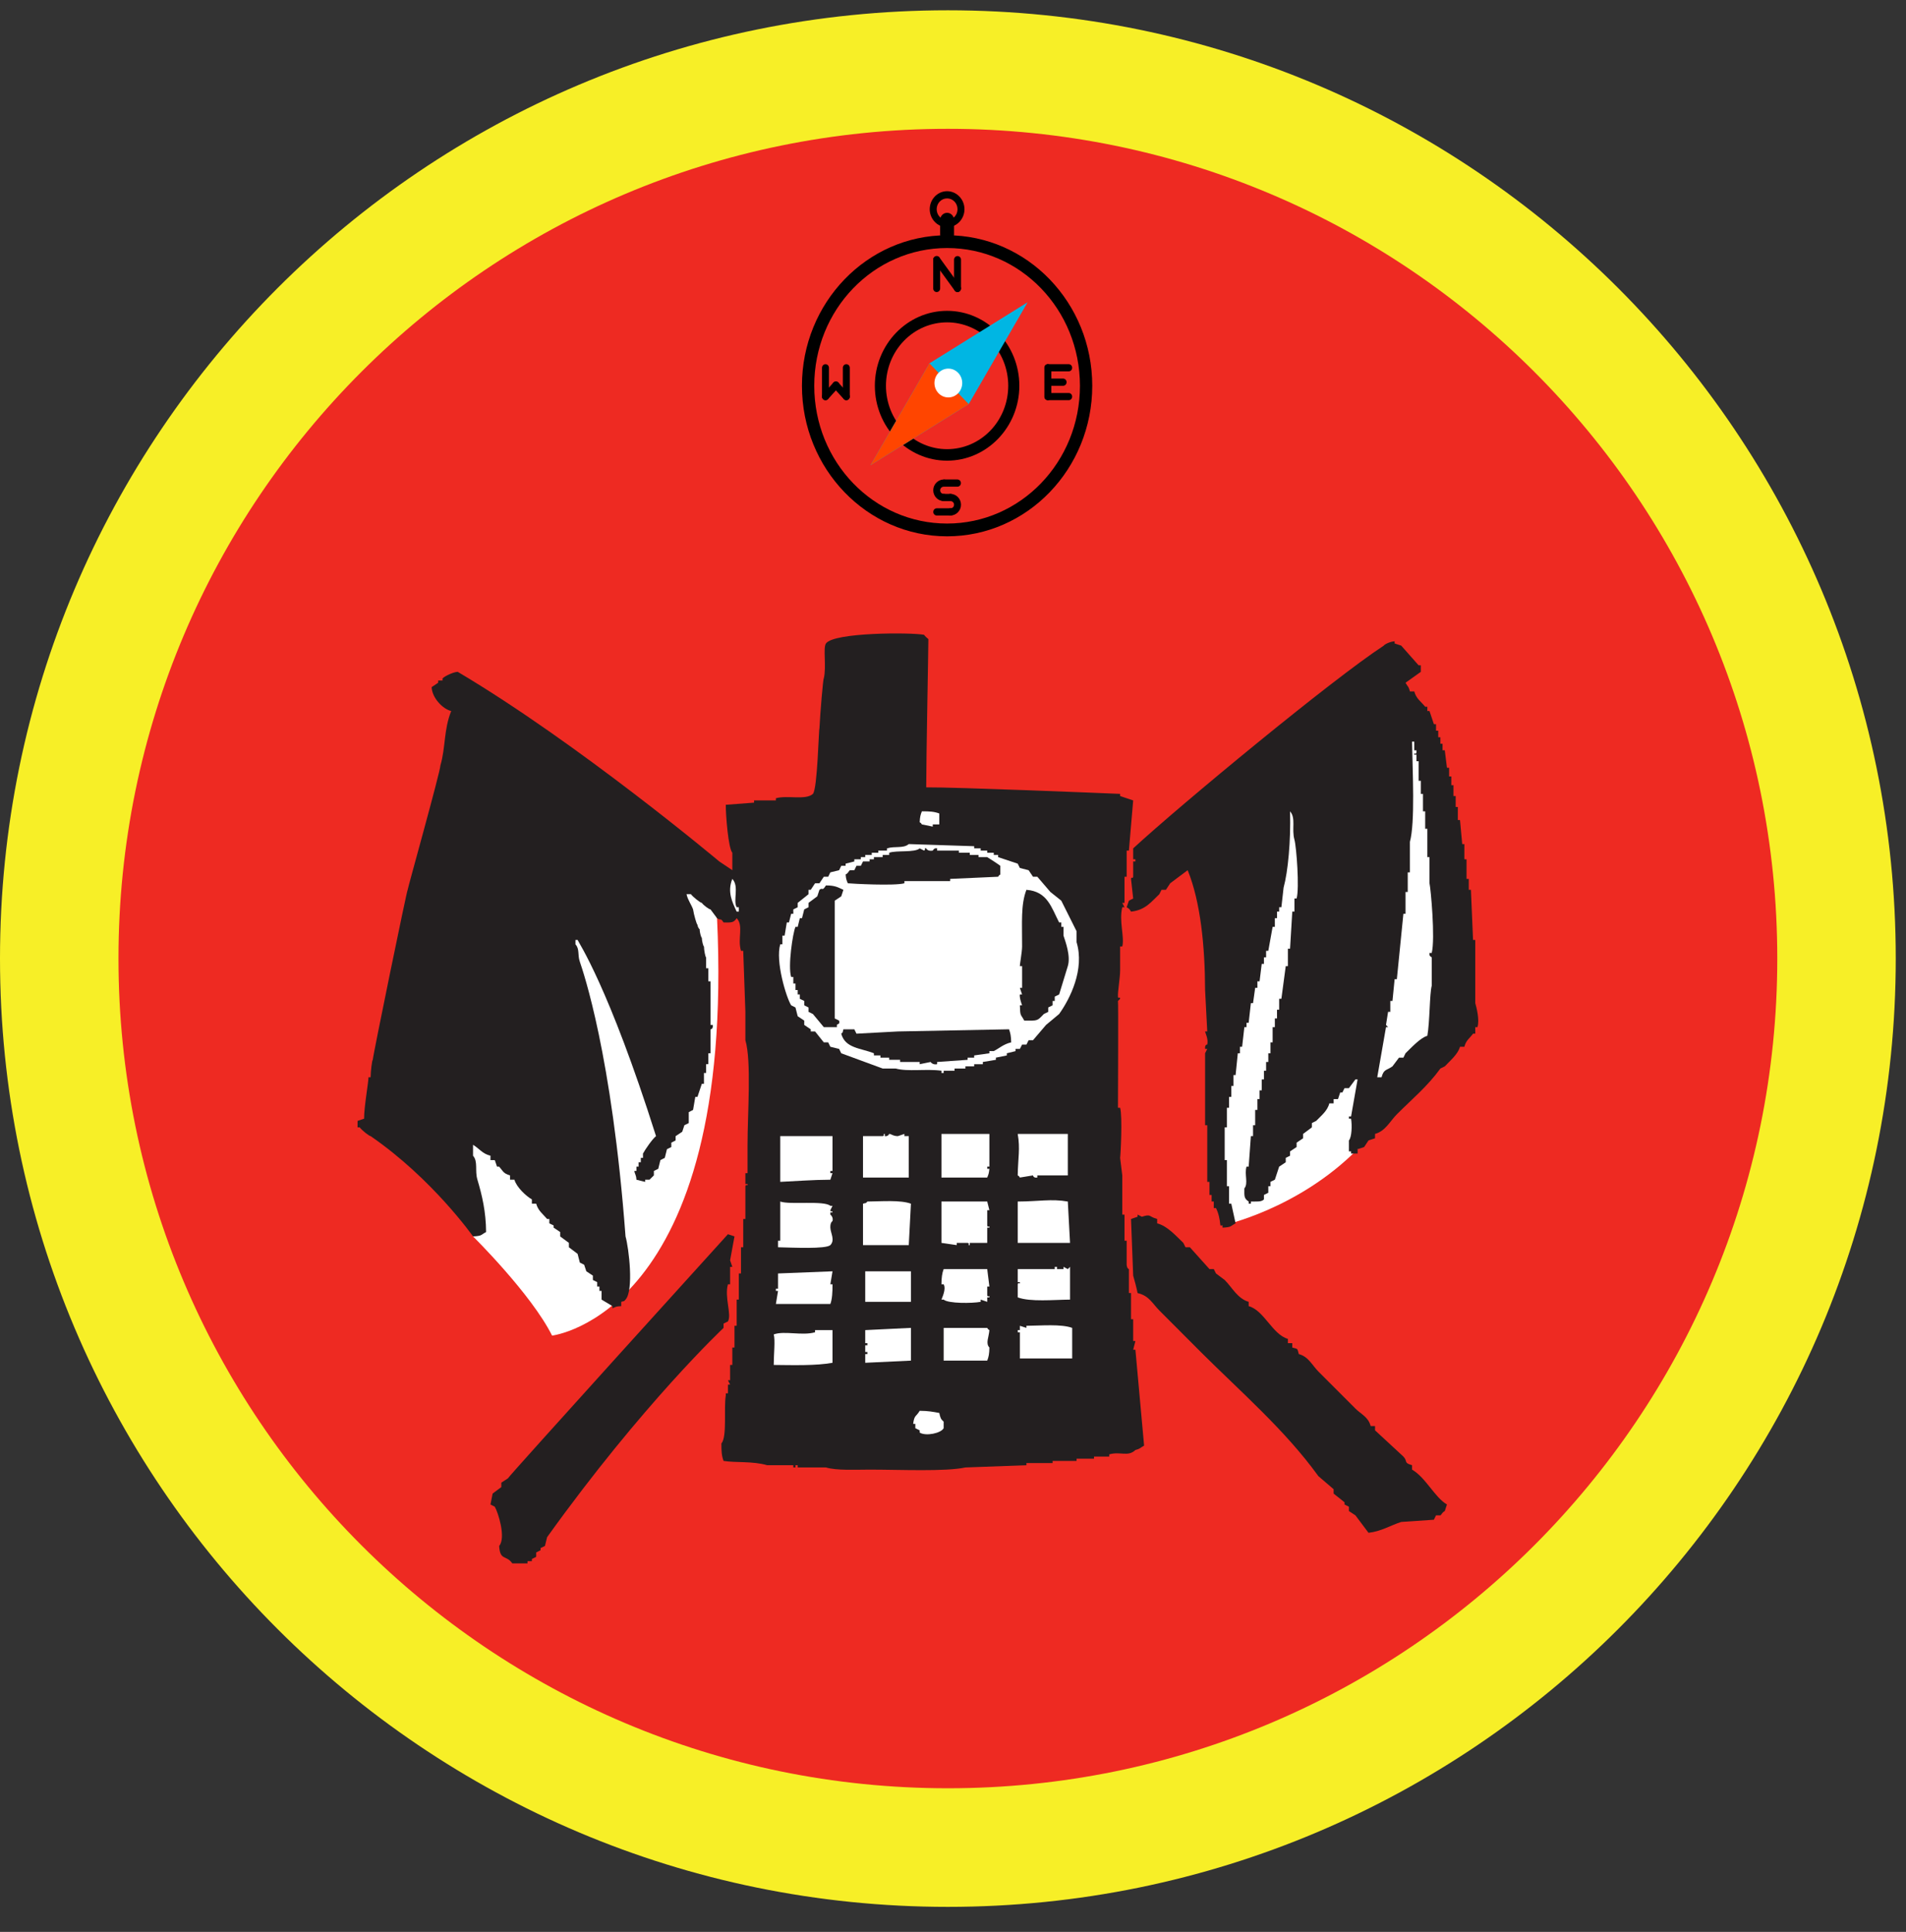 <?xml version="1.0" encoding="UTF-8" standalone="no"?>
<!DOCTYPE svg PUBLIC "-//W3C//DTD SVG 1.1//EN" "http://www.w3.org/Graphics/SVG/1.1/DTD/svg11.dtd">
<svg width="100%" height="100%" viewBox="0 0 152 154" version="1.1" xmlns="http://www.w3.org/2000/svg" xmlns:xlink="http://www.w3.org/1999/xlink" xml:space="preserve" xmlns:serif="http://www.serif.com/" style="fill-rule:evenodd;clip-rule:evenodd;stroke-linejoin:round;stroke-miterlimit:2;">
    <rect x="0" y="0" width="152" height="154" fill="#333333" stroke="none"/>
    <path d="M75.588,0.82C33.844,0.82 0,34.664 0,76.408C0,118.158 33.844,152.003 75.588,152.003C117.338,152.003 151.183,118.159 151.183,76.408C151.183,34.664 117.339,0.82 75.588,0.82" style="fill:rgb(247,239,39);"/>
    <path d="M141.735,76.408C141.735,112.94 112.12,142.549 75.593,142.549C39.063,142.549 9.448,112.94 9.448,76.408C9.448,39.883 39.063,10.268 75.593,10.268C112.12,10.268 141.735,39.883 141.735,76.408" style="fill:rgb(238,42,34);"/>
    <path d="M37.724,98.56C37.724,98.56 42.36,103.132 44.027,106.465C44.027,106.465 58.667,104.773 57.183,73.19L54.693,68.132L47.027,69.798L39.027,81.132L36.027,93.465L37.724,98.56M97.495,97.684C97.495,97.684 103.51,96.408 108.265,91.607C113.027,86.798 112.693,85.465 112.693,85.465L105.693,61.465L98.36,65.465L97.027,91.465L97.495,97.684" style="fill:white;"/>
    <path d="M29.557,90.565C29.443,90.565 28.86,90.102 28.688,89.867L28.516,89.867L28.516,89.351C28.688,89.288 28.86,89.231 29.036,89.175C29.021,88.32 29.386,86.279 29.386,85.872L29.557,85.872C29.557,85.408 29.672,84.482 29.729,84.482C29.729,84.195 32.453,70.929 32.51,70.929C32.51,70.815 35.12,61.486 35.12,61.023C35.547,59.565 35.38,58.169 35.984,56.679C35.312,56.523 34.454,55.632 34.421,54.773L34.943,54.424L34.943,54.247L35.293,54.247L35.293,54.075C35.547,53.841 36.219,53.555 36.505,53.555C46.167,59.279 57.36,68.669 57.36,68.669C57.703,68.903 58.052,69.132 58.402,69.367L58.402,67.976C58.082,67.621 57.875,64.976 57.88,64.153L60.136,63.981L60.136,63.804L61.875,63.804L61.875,63.632C62.781,63.372 64.251,63.809 64.828,63.284C65.193,62.888 65.292,58.069 65.349,58.069C65.407,56.856 65.64,54.075 65.697,54.075C65.921,53.127 65.62,51.643 65.869,51.293C66.484,50.403 72.631,50.403 73.693,50.602C73.749,50.71 74.036,50.945 74.036,50.945C74.036,51.7 73.864,60.503 73.864,62.763C76.14,62.741 88.052,63.227 89.328,63.283L89.328,63.455C89.678,63.575 90.027,63.69 90.369,63.805C90.255,65.137 90.14,66.471 90.027,67.805L89.849,67.805L89.849,69.888L89.677,69.888L89.677,71.971L89.5,71.971C89.563,72.085 89.62,72.205 89.677,72.32L89.5,72.32C89.224,73.424 89.693,74.7 89.5,75.445L89.328,75.445L89.328,77.356C89.328,77.94 89.125,79.086 89.156,79.446C89.177,79.69 89.317,79.372 89.328,79.617L89.156,79.788C89.193,79.888 89.156,87.492 89.156,88.304L89.328,88.304C89.527,89.003 89.364,92.132 89.328,92.298L89.5,93.695L89.5,96.82L89.677,96.82L89.677,98.903L89.849,98.903L89.849,100.815C89.88,101.153 90.027,101.164 90.027,101.164L90.027,103.074L90.197,103.074L90.197,105.159L90.369,105.159L90.369,106.899L90.547,106.899C90.484,107.127 90.427,107.361 90.369,107.591L90.547,107.591C90.776,110.137 91.005,112.69 91.24,115.236C90.927,115.403 90.964,115.476 90.547,115.586C89.947,116.159 89.333,115.675 88.459,115.935L88.459,116.107L87.245,116.107L87.245,116.279L85.855,116.279L85.855,116.455L83.943,116.455L83.943,116.627L81.855,116.627L81.855,116.798C80.235,116.856 78.615,116.914 76.99,116.976C75.407,117.32 71.77,117.148 69.35,117.148C68.214,117.148 66.724,117.232 65.87,116.976L63.615,116.976L63.615,116.798L63.437,116.798L63.437,116.976L63.265,116.976L63.265,116.798L61.183,116.798C60.027,116.46 58.683,116.612 57.703,116.455C57.553,116.055 57.527,115.684 57.531,115.065C58,114.517 57.708,112.241 57.881,111.241L57.881,111.069L58.052,111.069L58.052,110.372L58.224,110.372L58.052,110.022L58.224,110.022L58.224,108.804L58.402,108.804L58.402,107.419L58.573,107.419L58.573,105.684L58.749,105.684L58.749,103.596L58.921,103.596L58.921,101.512L59.093,101.512L59.093,99.424L59.271,99.424L59.271,97.169L59.443,97.169L59.443,94.559C59.495,94.319 59.651,94.627 59.615,94.383L59.443,94.383L59.443,93.517L59.615,93.517L59.615,91.257C59.615,88.71 59.937,84.585 59.443,82.919L59.443,80.659L59.271,75.793L59.093,75.793C58.797,74.815 59.323,73.809 58.749,73.19C58.5,73.565 58.339,73.539 57.703,73.533C57.432,73.112 57.51,73.429 57.183,73.19C57.011,72.956 56.837,72.723 56.661,72.492C56.547,72.492 56.083,72.148 55.969,71.971C55.855,71.971 55.271,71.508 55.099,71.279L54.749,71.279C54.859,71.769 55.136,72.107 55.271,72.492C55.328,72.898 55.563,73.71 55.62,73.71C55.62,73.825 55.735,74.06 55.792,74.06C55.792,74.288 55.912,74.752 55.969,74.752C55.969,74.982 56.083,75.445 56.14,75.445C56.14,75.736 56.255,76.315 56.312,76.315L56.312,77.184L56.49,77.184L56.49,78.227L56.661,78.227L56.661,81.7L56.839,81.7C56.891,82.055 56.661,82.05 56.661,82.05L56.661,83.96L56.49,83.96L56.49,84.83L56.312,84.83L56.312,85.528L56.14,85.528L56.14,86.393L55.97,86.393C55.855,86.741 55.735,87.085 55.62,87.44L55.448,87.44C55.391,87.784 55.328,88.132 55.271,88.476C55.156,88.533 55.041,88.596 54.927,88.653L54.927,89.523C54.807,89.58 54.693,89.637 54.579,89.695C54.521,89.867 54.464,90.044 54.407,90.216C54.229,90.331 54.057,90.446 53.88,90.566L53.88,90.908C53.765,90.965 53.65,91.028 53.536,91.085L53.536,91.435C53.416,91.492 53.303,91.549 53.188,91.607L53.016,92.298C52.896,92.361 52.781,92.414 52.666,92.476L52.495,93.169L52.145,93.341L52.145,93.695L51.797,94.039L51.453,94.039L51.453,94.21C51.219,94.153 50.983,94.102 50.755,94.039C50.729,93.632 50.625,93.596 50.584,93.341L50.754,93.341L50.754,92.997L50.927,92.997L50.927,92.647L51.104,92.647L51.104,92.298L51.276,92.298L51.276,91.955C51.469,91.602 52.016,90.805 52.317,90.565C48.547,78.653 46.12,75.102 46.063,74.924L45.891,74.924L45.891,75.274C46.241,75.664 46.047,76.102 46.241,76.664C46.5,77.44 48.797,84.028 49.885,98.56C50.151,99.497 50.552,102.856 49.885,103.596C49.688,103.793 49.885,103.664 49.541,103.773L49.541,104.117C49.131,104.132 49.098,104.169 48.844,104.293L48.844,104.117C48.553,103.945 48.263,103.772 47.974,103.596L47.974,102.903L47.803,102.903L47.803,102.555L47.625,102.555L47.625,102.205L47.281,102.033L47.281,101.683C47.104,101.569 46.931,101.455 46.76,101.341C46.703,101.164 46.64,100.986 46.584,100.815L46.24,100.643C46.177,100.408 46.12,100.179 46.063,99.951C45.833,99.773 45.598,99.601 45.369,99.424L45.369,99.074C45.136,98.903 44.907,98.732 44.672,98.56L44.672,98.21C44.5,98.09 44.322,97.976 44.151,97.861L44.151,97.684C44.036,97.627 43.921,97.569 43.807,97.517L43.807,97.169L43.631,97.169C43.297,96.773 42.917,96.517 42.76,95.951L42.416,95.951L42.416,95.607C41.953,95.351 41.172,94.607 41.026,94.039L40.677,94.039L40.677,93.695C40.131,93.544 40.115,93.345 39.807,92.997L39.636,92.997C39.579,92.82 39.521,92.647 39.459,92.476L39.115,92.476L39.115,92.126C38.469,91.976 38.214,91.544 37.724,91.257L37.724,92.127C38.14,92.602 37.854,93.315 38.074,94.039C38.443,95.279 38.754,96.585 38.765,98.21C38.312,98.45 38.469,98.517 37.724,98.56C37.724,98.56 34.494,93.965 29.557,90.565" style="fill:rgb(35,31,32);"/>
    <path d="M110.355,51.465C110.355,51.414 110.781,51.148 111.219,51.121L111.219,51.293C111.396,51.351 111.569,51.413 111.745,51.465C112.208,51.992 112.672,52.512 113.131,53.033L113.307,53.033L113.307,53.555C112.902,53.841 112.495,54.132 112.088,54.424C112.255,54.736 112.333,54.694 112.438,55.117L112.786,55.117C112.937,55.695 113.328,55.929 113.656,56.336L113.828,56.336L113.828,56.679L114,56.679C114.12,57.029 114.235,57.377 114.35,57.727L114.521,57.727L114.521,58.247L114.697,58.247L114.697,58.768L114.869,58.768L114.869,59.288L115.041,59.288L115.041,59.809L115.219,59.809L115.391,61.2L115.563,61.2L115.563,61.893L115.74,61.893L115.74,62.591L115.912,62.591L115.912,63.455L116.088,63.455L116.088,64.325L116.26,64.325L116.26,65.367L116.432,65.367C116.49,66.007 116.547,66.643 116.609,67.284L116.781,67.284L116.781,68.497L116.953,68.497L116.953,70.06L117.131,70.06L117.131,70.93L117.303,70.93C117.364,72.263 117.416,73.596 117.473,74.924L117.651,74.924L117.651,79.965C117.741,80.279 118.011,81.298 117.823,81.877L117.651,81.877L117.651,82.398L117.473,82.398C117.197,82.778 116.921,82.908 116.781,83.44L116.431,83.44C116.281,84.028 115.604,84.59 115.219,85.003C115.099,85.06 114.984,85.117 114.869,85.175C113.844,86.591 112.609,87.612 111.396,88.825C110.864,89.356 110.484,90.169 109.656,90.388L109.656,90.736C109.484,90.793 109.306,90.856 109.136,90.908C109.021,91.085 108.906,91.258 108.786,91.435L108.266,91.607L108.266,91.955L107.746,91.955L107.746,91.779L107.573,91.779L107.573,90.908C107.803,90.648 107.833,89.705 107.745,89.175L107.573,89.175L107.573,88.997L107.745,88.997C107.921,88.017 108.093,87.028 108.265,86.044L108.093,86.044C107.921,86.279 107.745,86.508 107.573,86.741L107.224,86.741L107.052,87.085L106.88,87.085C106.817,87.263 106.76,87.44 106.703,87.612L106.355,87.612L106.355,87.955L106.01,87.955C105.864,88.555 105.339,88.955 104.964,89.351C104.849,89.403 104.734,89.46 104.62,89.523L104.62,89.867C104.385,90.044 104.156,90.217 103.921,90.388L103.921,90.736C103.749,90.856 103.579,90.966 103.401,91.086L103.401,91.435C103.229,91.549 103.057,91.664 102.881,91.779L102.881,92.127L102.536,92.298L102.536,92.648C102.364,92.768 102.188,92.883 102.01,92.998L101.667,94.038C101.547,94.102 101.432,94.153 101.317,94.21L101.317,94.56L101.145,94.56L101.145,95.08L100.797,95.252L100.797,95.607C100.598,95.831 100.177,95.768 99.755,95.779L99.755,95.951L99.579,95.951L99.579,95.779C99.203,95.529 99.229,95.361 99.235,94.732C99.568,94.336 99.224,93.612 99.407,92.997L99.579,92.997C99.636,92.184 99.697,91.372 99.755,90.565L99.927,90.565L99.927,89.695L100.098,89.695L100.098,88.476L100.276,88.476L100.276,87.612L100.448,87.612L100.448,86.914L100.62,86.914L100.62,86.044L100.797,86.044L100.797,85.351L100.969,85.351L100.969,84.653L101.145,84.653L101.145,83.96L101.317,83.96L101.317,83.09L101.49,83.09L101.49,81.877L101.667,81.877L101.667,81.184L101.839,81.184L101.839,80.486L102.01,80.486L102.01,79.617L102.188,79.617C102.303,78.747 102.416,77.877 102.536,77.012L102.708,77.012L102.708,75.622L102.88,75.622C102.937,74.637 102.995,73.653 103.057,72.669L103.229,72.669L103.229,71.621L103.402,71.621C103.636,70.815 103.391,67.517 103.229,66.935C102.989,66.075 103.364,65.227 102.88,64.675C102.948,67.017 102.714,69.486 102.364,70.757C102.303,71.278 102.245,71.799 102.188,72.32L102.01,72.32L102.01,72.67L101.839,72.67L101.839,73.19L101.667,73.19L101.667,73.883L101.49,73.883L101.145,75.793L100.969,75.793L100.969,76.315L100.797,76.315L100.797,76.836L100.62,76.836L100.448,78.226L100.276,78.226L100.276,78.746L100.098,78.746L99.927,79.966L99.755,79.966C99.697,80.486 99.636,81.008 99.579,81.528L99.407,81.528L99.407,81.878L99.235,81.878C99.172,82.398 99.115,82.918 99.057,83.44L98.885,83.44L98.885,83.96L98.714,83.96C98.651,84.539 98.594,85.117 98.536,85.7L98.364,85.7L98.364,86.565L98.194,86.565L98.194,87.44L98.016,87.44L98.016,88.304L97.844,88.304L97.844,89.867L97.667,89.867L97.667,92.476L97.844,92.476L97.844,94.56L98.016,94.56L98.016,95.95L98.193,95.95L98.536,97.517C98.083,97.752 98.246,97.82 97.495,97.861L97.495,97.684L97.323,97.684C97.271,97.143 97.183,96.736 96.973,96.298L96.797,96.298L96.797,95.778L96.625,95.778L96.625,95.252L96.453,95.252L96.453,94.21L96.276,94.21L96.276,89.695L96.104,89.695L96.104,83.96C96.161,83.845 96.219,83.732 96.276,83.612L96.104,83.612C96.074,83.232 96.276,83.268 96.276,83.268C96.386,82.836 96.098,82.293 96.104,82.221L96.276,82.221L96.104,78.919C96.094,75.465 95.745,71.883 94.714,69.367C94.251,69.71 93.786,70.06 93.323,70.407L92.979,70.929L92.631,70.929C92.573,71.044 92.516,71.159 92.453,71.279C91.807,71.888 91.343,72.549 90.197,72.669C90.057,72.44 90.073,72.459 89.849,72.319C89.907,72.148 89.964,71.971 90.027,71.799C90.14,71.741 90.255,71.684 90.369,71.621L90.197,70.06C90.235,69.82 90.303,70.121 90.369,69.888L90.369,68.669L90.547,68.669L90.547,68.497L90.369,68.497L90.369,67.627C94.131,64.159 106.286,54.112 110.355,51.465" style="fill:rgb(35,31,32);"/>
    <path d="M109.833,85.872L110.177,85.872C110.355,85.2 110.573,85.345 111.047,85.002L111.568,84.309L111.918,84.309L112.088,83.959C112.505,83.565 113.26,82.721 113.828,82.569C114.031,81.424 114,79.247 114.178,78.575L114.178,76.315C114.161,76.268 113.953,76.263 114,75.965L114.177,75.965C114.469,74.82 114.098,70.82 114,70.408L114,68.325L113.828,68.325L113.828,66.065L113.656,66.065L113.656,64.675L113.479,64.675L113.479,63.284L113.307,63.284L113.307,62.24L113.131,62.24L113.131,60.68L112.959,60.68L112.959,60.154L112.786,60.154C112.714,59.925 112.912,60.228 112.959,59.982L112.959,59.81L112.786,59.81L112.786,59.118L112.609,59.118C112.651,61.54 112.859,65.561 112.437,67.108L112.437,69.54L112.265,69.54L112.265,71.103L112.088,71.103L112.088,72.843L111.918,72.843C111.745,74.581 111.568,76.316 111.396,78.056L111.219,78.056L111.047,79.789L110.875,79.789L110.875,80.659L110.697,80.659C110.64,81.009 110.584,81.357 110.531,81.701L110.697,81.878L110.531,81.878C110.297,83.206 110.063,84.54 109.833,85.873M74.907,65.716L74.907,64.846C74.505,64.695 74.14,64.669 73.517,64.675C73.412,64.955 73.364,65.085 73.344,65.544C73.541,65.69 73.369,65.523 73.516,65.716C73.806,65.773 74.098,65.831 74.386,65.893L74.386,65.716L74.906,65.716M72.473,67.284C72.031,67.659 71.369,67.424 70.735,67.627L70.735,67.804L70.041,67.804L70.041,67.976L69.521,67.976L69.521,68.148L69,68.148L69,68.325L68.65,68.325L68.65,68.497L68.13,68.497L68.13,68.669C67.902,68.727 67.667,68.788 67.437,68.845L67.437,69.017L67.088,69.017C67.031,69.132 66.973,69.252 66.918,69.367C66.683,69.424 66.448,69.481 66.218,69.539C66.161,69.653 66.104,69.773 66.047,69.888L65.697,69.888C65.584,70.06 65.464,70.236 65.349,70.408L65,70.408C64.885,70.58 64.77,70.758 64.656,70.929L64.479,70.929L64.479,71.279L63.615,71.971L63.615,72.32C63.495,72.377 63.38,72.435 63.265,72.492L63.265,72.842L63.093,72.842C63.036,73.069 62.973,73.304 62.917,73.533L62.745,73.533L62.573,74.58L62.396,74.58L62.396,75.273L62.224,75.273C61.823,76.607 62.697,79.508 63.094,80.137L63.437,80.309C63.495,80.544 63.557,80.779 63.615,81.008C63.786,81.121 63.959,81.236 64.136,81.356L64.136,81.7C64.306,81.82 64.479,81.935 64.656,82.05L64.656,82.221L65,82.221C65.235,82.512 65.464,82.798 65.697,83.091L66.047,83.091L66.219,83.441L66.917,83.612C66.973,83.732 67.031,83.845 67.088,83.96C68.188,84.367 69.292,84.773 70.391,85.175L71.431,85.175C72.381,85.445 73.885,85.184 75.079,85.351L75.079,85.528L75.255,85.528L75.255,85.351L76.125,85.351L76.125,85.175L76.99,85.175L76.99,85.003L77.688,85.003L77.688,84.831L78.38,84.831L78.38,84.653C78.73,84.602 79.079,84.539 79.421,84.481L79.421,84.309C79.714,84.252 80.005,84.195 80.292,84.132L80.292,83.96L80.99,83.788L80.99,83.612L81.333,83.612C81.396,83.497 81.453,83.382 81.51,83.268L81.855,83.268C81.917,83.148 81.973,83.033 82.031,82.918L82.381,82.918C82.724,82.512 83.073,82.112 83.421,81.7L84.464,80.83C85.344,79.602 86.51,77.263 85.854,75.102L85.854,74.232L84.636,71.798C84.349,71.565 84.057,71.336 83.766,71.102C83.421,70.695 83.073,70.293 82.724,69.888L82.38,69.888L82.03,69.367C81.797,69.31 81.565,69.251 81.333,69.19L81.161,68.845C80.641,68.669 80.12,68.497 79.598,68.325L79.598,68.148L79.251,68.148L79.251,67.976L78.729,67.976L78.729,67.804L78.208,67.804L78.208,67.627L77.688,67.627L77.688,67.455L72.473,67.284" style="fill:white;"/>
    <path d="M73.344,67.627C73.459,67.684 73.574,67.741 73.694,67.804C73.885,67.669 73.625,67.574 73.864,67.627C73.864,67.627 73.954,67.877 74.385,67.804C74.412,67.798 74.459,67.574 74.735,67.627L74.735,67.804L76.469,67.804L76.469,67.976L77.339,67.976L77.339,68.148L78.036,68.148L78.036,68.325L78.729,68.325C78.792,68.351 79.755,68.986 79.771,69.017L79.771,69.71C79.573,69.861 79.745,69.69 79.598,69.888L75.776,70.06L75.776,70.236L72.126,70.236L72.126,70.408C71.369,70.627 67.953,70.445 67.609,70.408C67.51,70.143 67.473,70.121 67.437,69.71C67.657,69.596 67.672,69.44 67.781,69.367L68.131,69.367C68.188,69.252 68.245,69.132 68.303,69.017L68.651,69.017L68.823,68.669L69.349,68.669L69.349,68.497L69.693,68.497L69.693,68.325L70.391,68.325L70.391,68.148L70.912,68.148L70.912,67.976C71.495,67.768 72.953,67.981 73.344,67.626" style="fill:rgb(35,31,32);"/>
    <path d="M58.402,70.06C57.984,71.096 58.396,71.908 58.749,72.67L58.921,72.67L58.921,72.32L58.749,72.32C58.437,71.752 58.973,70.675 58.402,70.06" style="fill:white;"/>
    <path d="M65.87,70.58C66.604,70.58 66.807,70.727 67.26,70.93L67.088,71.45C66.918,71.565 66.74,71.684 66.568,71.798L66.568,81.184C66.683,81.236 66.798,81.294 66.918,81.356C66.99,81.695 66.818,81.58 66.74,81.7L66.74,81.877L65.697,81.877L64.828,80.831C64.714,80.779 64.598,80.716 64.478,80.659L64.478,80.309L64.136,80.137L64.136,79.788L63.786,79.618L63.786,79.273L63.615,79.273L63.615,78.919L63.437,78.919L63.437,78.399L63.265,78.399L63.265,77.877L63.093,77.877C62.823,77.023 63.224,74.367 63.437,73.883L63.615,73.883L63.786,73.19L63.959,73.19C64.021,72.955 64.079,72.727 64.136,72.492L64.479,72.32L64.479,71.97C64.714,71.798 64.948,71.621 65.177,71.45C65.235,71.279 65.292,71.102 65.349,70.93C65.636,70.695 65.531,71.107 65.869,70.58M81.855,70.93C83.536,71.06 83.844,72.336 84.464,73.533L84.636,73.533L84.636,73.883L84.812,73.883L84.812,74.58C84.964,75.05 85.402,76.205 85.156,77.012C84.926,77.768 84.693,78.517 84.464,79.273C84.349,79.325 84.229,79.388 84.114,79.445L84.114,79.788L83.943,79.788L83.943,80.138L83.593,80.309L83.593,80.659C83.479,80.716 83.364,80.779 83.245,80.831C82.714,81.377 82.803,81.371 81.683,81.356C81.396,80.815 81.355,81.044 81.333,80.137L81.51,80.137C81.51,80.137 81.276,79.517 81.333,79.273L81.51,79.273C81.454,79.097 81.395,78.921 81.333,78.747L81.51,78.747L81.51,77.012L81.333,77.012C81.317,76.914 81.51,75.882 81.51,75.445C81.516,73.544 81.396,72.127 81.855,70.929M67.26,82.05L68.13,82.05C68.188,82.164 68.245,82.279 68.303,82.398C69.407,82.341 70.505,82.278 71.604,82.221C74.557,82.164 77.516,82.112 80.469,82.049C80.579,82.351 80.631,82.596 80.64,83.091C80.03,83.231 79.703,83.555 79.25,83.788L78.902,83.788L78.902,83.96C78.5,84.023 78.093,84.075 77.688,84.132L77.688,84.309L77.167,84.309L77.167,84.481C76.355,84.539 75.541,84.601 74.735,84.653L74.735,84.831C74.375,84.908 74.214,84.653 74.214,84.653C73.921,84.716 73.631,84.773 73.344,84.831L73.344,84.653L71.78,84.653L71.78,84.481L70.911,84.481L70.911,84.309L70.213,84.309L70.213,84.132L69.693,84.132L69.693,83.96C68.624,83.539 67.401,83.565 67.087,82.398C67.285,82.2 67.155,82.398 67.259,82.049" style="fill:rgb(35,31,32);"/>
    <path d="M68.823,90.565L68.823,93.867L72.473,93.867C72.469,92.414 72.479,91.779 72.473,90.565L72.125,90.565L72.125,90.388C71.953,90.445 71.781,90.508 71.605,90.565C71.224,90.569 71.041,90.372 70.912,90.388C70.912,90.388 70.822,90.607 70.562,90.565L70.562,90.388C70.317,90.398 70.631,90.512 70.391,90.565L68.823,90.565M75.079,90.388L75.079,93.867L78.729,93.867C78.829,93.602 78.859,93.58 78.902,93.169L78.729,93.169L78.729,92.997L78.902,92.997L78.902,90.388L75.079,90.388M81.161,90.388C81.369,91.575 81.183,92.309 81.161,93.695C81.36,93.836 81.188,93.669 81.333,93.867C81.683,93.804 82.031,93.747 82.38,93.695C82.38,93.695 82.402,93.919 82.724,93.867L82.724,93.695L85.156,93.695L85.156,90.388L81.161,90.388M62.224,90.565L62.224,94.21C63.396,94.159 64.817,94.044 66.219,94.039L66.391,93.517L66.219,93.517L66.219,93.341L66.391,93.341L66.391,90.565L62.224,90.565M81.161,95.779L81.161,99.075L85.333,99.075C85.276,97.976 85.213,96.877 85.156,95.779C83.833,95.549 82.86,95.773 81.161,95.779M62.047,99.424C63.276,99.451 65.844,99.58 66.219,99.252C66.609,98.845 66.24,98.315 66.219,97.862C66.203,97.419 66.391,97.342 66.391,97.342C66.479,97.008 66.219,96.82 66.219,96.82L66.219,96.643L66.391,96.643C66.364,96.403 66.271,96.71 66.219,96.471C66.276,96.356 66.333,96.236 66.391,96.121L66.219,96.121C65.708,95.679 63,96.055 62.224,95.779L62.224,98.903L62.047,98.903L62.047,99.424M68.823,95.95C68.817,97.419 68.823,97.861 68.823,99.252L72.473,99.252L72.645,95.951C71.817,95.643 70.286,95.768 69.172,95.779C68.973,95.971 69.172,95.845 68.822,95.951M75.079,95.779L75.079,99.075C75.484,99.137 75.891,99.195 76.297,99.252L76.297,99.075L77.167,99.075C77.407,99.127 77.093,99.279 77.339,99.252L77.339,99.075L78.729,99.075L78.729,97.86L78.902,97.86C78.927,97.616 78.776,97.928 78.729,97.683L78.729,96.47L78.902,96.47L78.729,95.778L75.079,95.778" style="fill:white;"/>
    <path d="M92.281,97.17L92.281,97.517C93.109,97.732 93.807,98.544 94.369,99.075C94.427,99.195 94.484,99.309 94.541,99.424L94.891,99.424C95.407,100.008 95.931,100.58 96.453,101.164L96.797,101.164C96.86,101.284 96.917,101.398 96.973,101.512C97.203,101.684 97.437,101.856 97.667,102.033C98.245,102.607 98.697,103.523 99.579,103.773L99.579,104.117C100.812,104.451 101.469,106.377 102.708,106.727L102.708,107.069L103.058,107.069L103.058,107.419C103.536,107.544 103.443,107.465 103.578,107.94C104.349,108.137 104.651,108.841 105.14,109.33C106.125,110.315 107.11,111.298 108.093,112.284C108.547,112.736 109.12,112.951 109.307,113.674L109.657,113.674L109.657,114.017C110.412,114.717 111.161,115.407 111.917,116.107C112.297,116.517 111.902,116.591 112.609,116.798L112.609,117.148C113.708,117.788 114.402,119.345 115.391,119.929L115.219,120.451C115,120.565 114.973,120.731 114.869,120.793L114.521,120.793C114.464,120.913 114.407,121.028 114.349,121.143C113.479,121.2 112.609,121.257 111.745,121.32C110.88,121.596 110.145,122.075 109.136,122.184C108.786,121.727 108.443,121.257 108.093,120.794C107.921,120.684 107.745,120.565 107.573,120.451L107.573,120.107C107.459,120.044 107.339,119.987 107.224,119.929L107.224,119.752C106.932,119.522 106.645,119.293 106.354,119.06L106.354,118.71C105.954,118.361 105.547,118.017 105.14,117.67C102.453,113.96 98.959,110.965 95.755,107.768C94.656,106.664 93.557,105.565 92.453,104.46C91.902,103.908 91.64,103.284 90.719,103.075C90.651,102.695 90.459,101.992 90.369,101.684L90.197,97.169C90.369,97.112 90.547,97.055 90.719,96.992L90.719,96.82L91.063,96.992C91.828,96.747 91.573,96.976 92.281,97.169M40.505,117.845L39.979,118.19L39.979,118.539C39.749,118.71 39.521,118.888 39.286,119.059L39.115,119.929C39.229,119.986 39.344,120.044 39.459,120.107C39.724,120.56 40.369,122.575 39.807,123.232C39.88,124.445 40.364,123.919 40.855,124.622L42.068,124.622L42.068,124.445L42.416,124.445L42.416,124.273C42.531,124.21 42.646,124.153 42.76,124.102L42.76,123.752C42.88,123.69 42.995,123.632 43.11,123.575L43.11,123.403C43.224,123.345 43.339,123.288 43.459,123.232L43.631,122.533C51.26,111.893 57.703,105.851 57.703,105.851L57.703,105.508L58.053,105.336C58.369,104.773 57.755,103.403 58.053,102.377L58.224,102.377L58.224,100.987L58.402,100.987C58.344,100.815 58.286,100.643 58.224,100.465C58.344,99.831 58.459,99.195 58.574,98.56C58.402,98.503 58.224,98.445 58.052,98.383C58.052,98.383 40.505,117.732 40.505,117.845" style="fill:rgb(35,31,32);"/>
    <path d="M81.161,101.164L81.161,102.205L81.333,102.205C81.364,102.451 81.213,102.137 81.161,102.377L81.161,103.419C82.167,103.793 84.031,103.607 85.333,103.596L85.333,100.986L85.156,101.164C85.041,101.107 84.926,101.044 84.812,100.986L84.812,101.164L84.292,101.164L84.292,100.986L84.115,100.986L84.115,101.164L81.16,101.164M69,101.341L69,103.773L72.645,103.773L72.645,101.341L69,101.341M78.73,103.773L78.73,103.419L78.902,103.419C78.937,103.179 78.786,103.486 78.729,103.247L78.729,102.555L78.902,102.555L78.729,101.164L75.255,101.164C75.131,101.486 75.083,101.845 75.079,102.377L75.255,102.377C75.469,102.757 75.136,103.424 75.079,103.596L75.255,103.596C75.609,103.914 77.531,103.903 78.208,103.773L78.208,103.596C78.38,103.653 78.558,103.71 78.729,103.773M62.047,101.512L62.047,102.727L61.875,102.727L61.875,102.903L62.047,102.903L61.875,103.945L66.219,103.945C66.364,103.56 66.396,103.003 66.391,102.377L66.219,102.377C66.276,102.033 66.333,101.684 66.391,101.341L62.047,101.512M81.333,105.684L81.333,106.028L81.161,106.028L81.161,106.2L81.333,106.2L81.333,108.288L85.505,108.288L85.505,105.851C84.631,105.528 83.021,105.675 81.855,105.684L81.855,105.851C81.682,105.792 81.508,105.737 81.333,105.684M69,106.028L69,107.069L69.172,107.069L69.172,107.241L69,107.241L69,107.768L69.172,107.768L69.172,107.94L69,107.94L69,108.632L72.645,108.46L72.645,105.85C71.432,105.908 70.214,105.97 69,106.028M75.255,105.85L75.255,108.46L78.729,108.46C78.844,108.164 78.896,107.914 78.902,107.419C78.584,107.065 78.855,106.627 78.902,106.029C78.702,105.883 78.875,106.049 78.729,105.851L75.255,105.851M61.703,108.804C63.255,108.82 65.109,108.872 66.391,108.632L66.391,106.028L65,106.028L65,106.2C63.964,106.497 62.547,106.06 61.703,106.372C61.833,106.809 61.708,107.902 61.703,108.804M74.907,112.632C74.432,112.544 74.005,112.46 73.344,112.46C73.068,112.935 72.912,112.773 72.823,113.503L72.995,113.503L72.995,113.845C73.109,113.903 73.229,113.96 73.344,114.017L73.344,114.195C73.823,114.503 75.052,114.252 75.254,113.845L75.254,113.325C75.021,113.121 74.99,113.012 74.907,112.632" style="fill:white;"/>
    <g transform="matrix(0.739,0,0,0.766,63.769,15.208)">
        <path d="M15.914,0.043C14.878,0.047 14.043,0.883 14.039,1.918C14.039,2.949 14.882,3.793 15.914,3.793C16.944,3.793 17.789,2.949 17.789,1.918C17.789,0.888 16.944,0.043 15.914,0.043ZM15.914,0.793C16.539,0.793 17.039,1.293 17.039,1.918C17.039,2.543 16.539,3.043 15.914,3.043C15.612,3.043 15.328,2.927 15.117,2.715C14.905,2.504 14.789,2.22 14.789,1.918C14.789,1.293 15.289,0.793 15.914,0.793Z" style="fill-rule:nonzero;"/>
        <path d="M15.914,2.293C16.328,2.293 16.664,2.629 16.664,3.043L16.664,4.543C16.664,4.957 16.328,5.293 15.914,5.293C15.5,5.293 15.164,4.957 15.164,4.543L15.164,3.043C15.164,2.629 15.5,2.293 15.914,2.293Z" style="fill-rule:nonzero;"/>
        <path d="M15.914,12.493C11.617,12.493 8.117,15.993 8.117,20.29C8.117,24.59 11.617,28.086 15.914,28.086C20.21,28.086 23.71,24.59 23.71,20.29C23.71,15.993 20.21,12.493 15.914,12.493ZM15.914,13.691C17.664,13.691 19.344,14.388 20.582,15.622C21.819,16.859 22.512,18.54 22.512,20.29C22.512,22.04 21.819,23.72 20.582,24.957C19.344,26.195 17.664,26.891 15.914,26.888C14.164,26.891 12.484,26.195 11.246,24.957C10.007,23.72 9.316,22.04 9.316,20.29C9.316,18.54 10.007,16.859 11.246,15.622C12.484,14.383 14.164,13.691 15.914,13.691Z" style="fill-rule:nonzero;"/>
        <path d="M15.914,4.629C7.273,4.629 0.25,11.649 0.25,20.293C0.25,28.938 7.273,35.958 15.914,35.958C24.559,35.958 31.578,28.938 31.578,20.293C31.578,11.649 24.559,4.629 15.914,4.629ZM15.914,5.957C23.839,5.957 30.25,12.368 30.25,20.293C30.25,28.22 23.839,34.629 15.914,34.629C7.987,34.629 1.578,28.22 1.578,20.293C1.578,12.368 7.987,5.957 15.914,5.957Z" style="fill-rule:nonzero;"/>
        <path d="M24.605,11.599L18.246,22.199L7.648,28.559L14.007,17.957L24.605,11.599Z" style="fill:rgb(0,182,227);fill-rule:nonzero;"/>
        <path d="M18.246,22.199L7.648,28.559L14.007,17.957L18.246,22.199Z" style="fill:rgb(255,69,0);fill-rule:nonzero;"/>
        <path d="M17.109,21.066C16.523,21.652 15.573,21.652 14.987,21.066C14.402,20.481 14.402,19.531 14.987,18.945C15.573,18.359 16.523,18.359 17.109,18.945C17.694,19.531 17.694,20.481 17.109,21.066Z" style="fill:white;fill-rule:nonzero;"/>
        <path d="M14.785,6.793C14.578,6.797 14.414,6.965 14.414,7.172L14.414,10.165C14.414,10.372 14.582,10.54 14.789,10.54C14.996,10.54 15.164,10.372 15.164,10.165L15.164,7.172C15.168,7.07 15.125,6.973 15.055,6.902C14.984,6.832 14.887,6.793 14.785,6.793ZM17.035,6.793C16.828,6.797 16.664,6.965 16.664,7.172L16.664,10.165C16.664,10.372 16.832,10.54 17.039,10.54C17.246,10.54 17.414,10.372 17.414,10.165L17.414,7.172C17.418,7.07 17.375,6.973 17.305,6.902C17.234,6.832 17.137,6.793 17.035,6.793Z"/>
        <path d="M14.766,6.797C14.625,6.806 14.503,6.888 14.444,7.016C14.387,7.141 14.405,7.29 14.487,7.398L16.737,10.388C16.862,10.556 17.098,10.586 17.266,10.461C17.43,10.336 17.464,10.102 17.339,9.938L15.089,6.945C15.016,6.845 14.891,6.786 14.766,6.797ZM15.617,30.043C15.41,30.043 15.242,30.211 15.242,30.418C15.242,30.625 15.41,30.793 15.617,30.793L17.03,30.793C17.237,30.793 17.405,30.625 17.405,30.418C17.405,30.211 17.237,30.043 17.03,30.043L15.617,30.043ZM14.796,33.043C14.589,33.043 14.421,33.211 14.421,33.418C14.421,33.625 14.589,33.793 14.796,33.793L16.285,33.793C16.492,33.793 16.66,33.625 16.66,33.418C16.66,33.211 16.492,33.043 16.285,33.043L14.796,33.043ZM15.546,31.543C15.339,31.543 15.171,31.711 15.171,31.918C15.171,32.125 15.339,32.293 15.546,32.293L16.289,32.293C16.496,32.293 16.664,32.125 16.664,31.918C16.664,31.711 16.496,31.543 16.289,31.543L15.546,31.543Z"/>
        <path d="M16.273,31.543C16.066,31.543 15.898,31.711 15.898,31.918C15.898,32.125 16.066,32.293 16.273,32.293C16.5,32.293 16.664,32.458 16.664,32.668C16.664,32.879 16.5,33.043 16.273,33.043C16.066,33.043 15.898,33.211 15.898,33.418C15.898,33.625 16.066,33.793 16.273,33.793C16.894,33.793 17.414,33.29 17.414,32.668C17.414,32.047 16.894,31.543 16.273,31.543Z" style="fill-rule:nonzero;"/>
        <path d="M15.559,30.043C14.941,30.043 14.418,30.547 14.418,31.168C14.418,31.79 14.941,32.293 15.559,32.293C15.769,32.293 15.934,32.125 15.934,31.918C15.934,31.711 15.769,31.543 15.559,31.543C15.335,31.543 15.168,31.379 15.168,31.168C15.168,30.957 15.335,30.793 15.559,30.793C15.769,30.793 15.934,30.625 15.934,30.418C15.934,30.211 15.769,30.043 15.559,30.043Z" style="fill-rule:nonzero;"/>
        <path d="M2.785,18.047C2.578,18.047 2.414,18.22 2.414,18.427L2.414,21.418C2.414,21.625 2.582,21.793 2.789,21.793C2.996,21.793 3.164,21.625 3.164,21.418L3.164,18.427C3.168,18.324 3.125,18.227 3.055,18.152C2.984,18.082 2.887,18.043 2.785,18.047ZM5.03,18.047C4.828,18.047 4.66,18.22 4.664,18.427L4.664,21.418C4.664,21.625 4.832,21.793 5.039,21.793C5.246,21.793 5.414,21.625 5.414,21.418L5.414,18.427C5.414,18.324 5.375,18.227 5.305,18.152C5.23,18.082 5.132,18.043 5.03,18.047Z"/>
        <path d="M3.921,19.845C3.769,19.84 3.628,19.931 3.566,20.066C3.503,20.207 3.535,20.372 3.641,20.481L4.766,21.677C4.905,21.824 5.144,21.832 5.296,21.691C5.448,21.552 5.453,21.313 5.312,21.161L4.187,19.965C4.117,19.891 4.023,19.848 3.921,19.845Z"/>
        <path d="M3.894,19.845C3.796,19.852 3.707,19.895 3.641,19.965L2.519,21.161C2.375,21.313 2.382,21.552 2.535,21.691C2.687,21.832 2.921,21.824 3.066,21.677L4.187,20.481C4.296,20.372 4.323,20.204 4.262,20.063C4.194,19.922 4.051,19.836 3.894,19.845ZM26.793,18.043C26.585,18.043 26.418,18.211 26.418,18.418C26.418,18.625 26.585,18.793 26.793,18.793L29.035,18.793C29.242,18.793 29.41,18.625 29.41,18.418C29.41,18.211 29.242,18.043 29.035,18.043L26.793,18.043Z"/>
        <path d="M26.777,18.043C26.569,18.047 26.405,18.215 26.41,18.422L26.41,21.418C26.41,21.625 26.578,21.793 26.785,21.793C26.992,21.793 27.16,21.625 27.16,21.418L27.16,18.422C27.16,18.32 27.121,18.223 27.051,18.152C26.977,18.082 26.878,18.043 26.777,18.043Z"/>
        <path d="M26.793,19.543C26.585,19.543 26.418,19.711 26.418,19.918C26.418,20.125 26.585,20.293 26.793,20.293L28.434,20.293C28.641,20.293 28.809,20.125 28.809,19.918C28.809,19.711 28.641,19.543 28.434,19.543L26.793,19.543ZM26.793,21.043C26.585,21.043 26.418,21.211 26.418,21.418C26.418,21.625 26.585,21.793 26.793,21.793L29.035,21.793C29.242,21.793 29.41,21.625 29.41,21.418C29.41,21.211 29.242,21.043 29.035,21.043L26.793,21.043Z"/>
    </g>
</svg>
